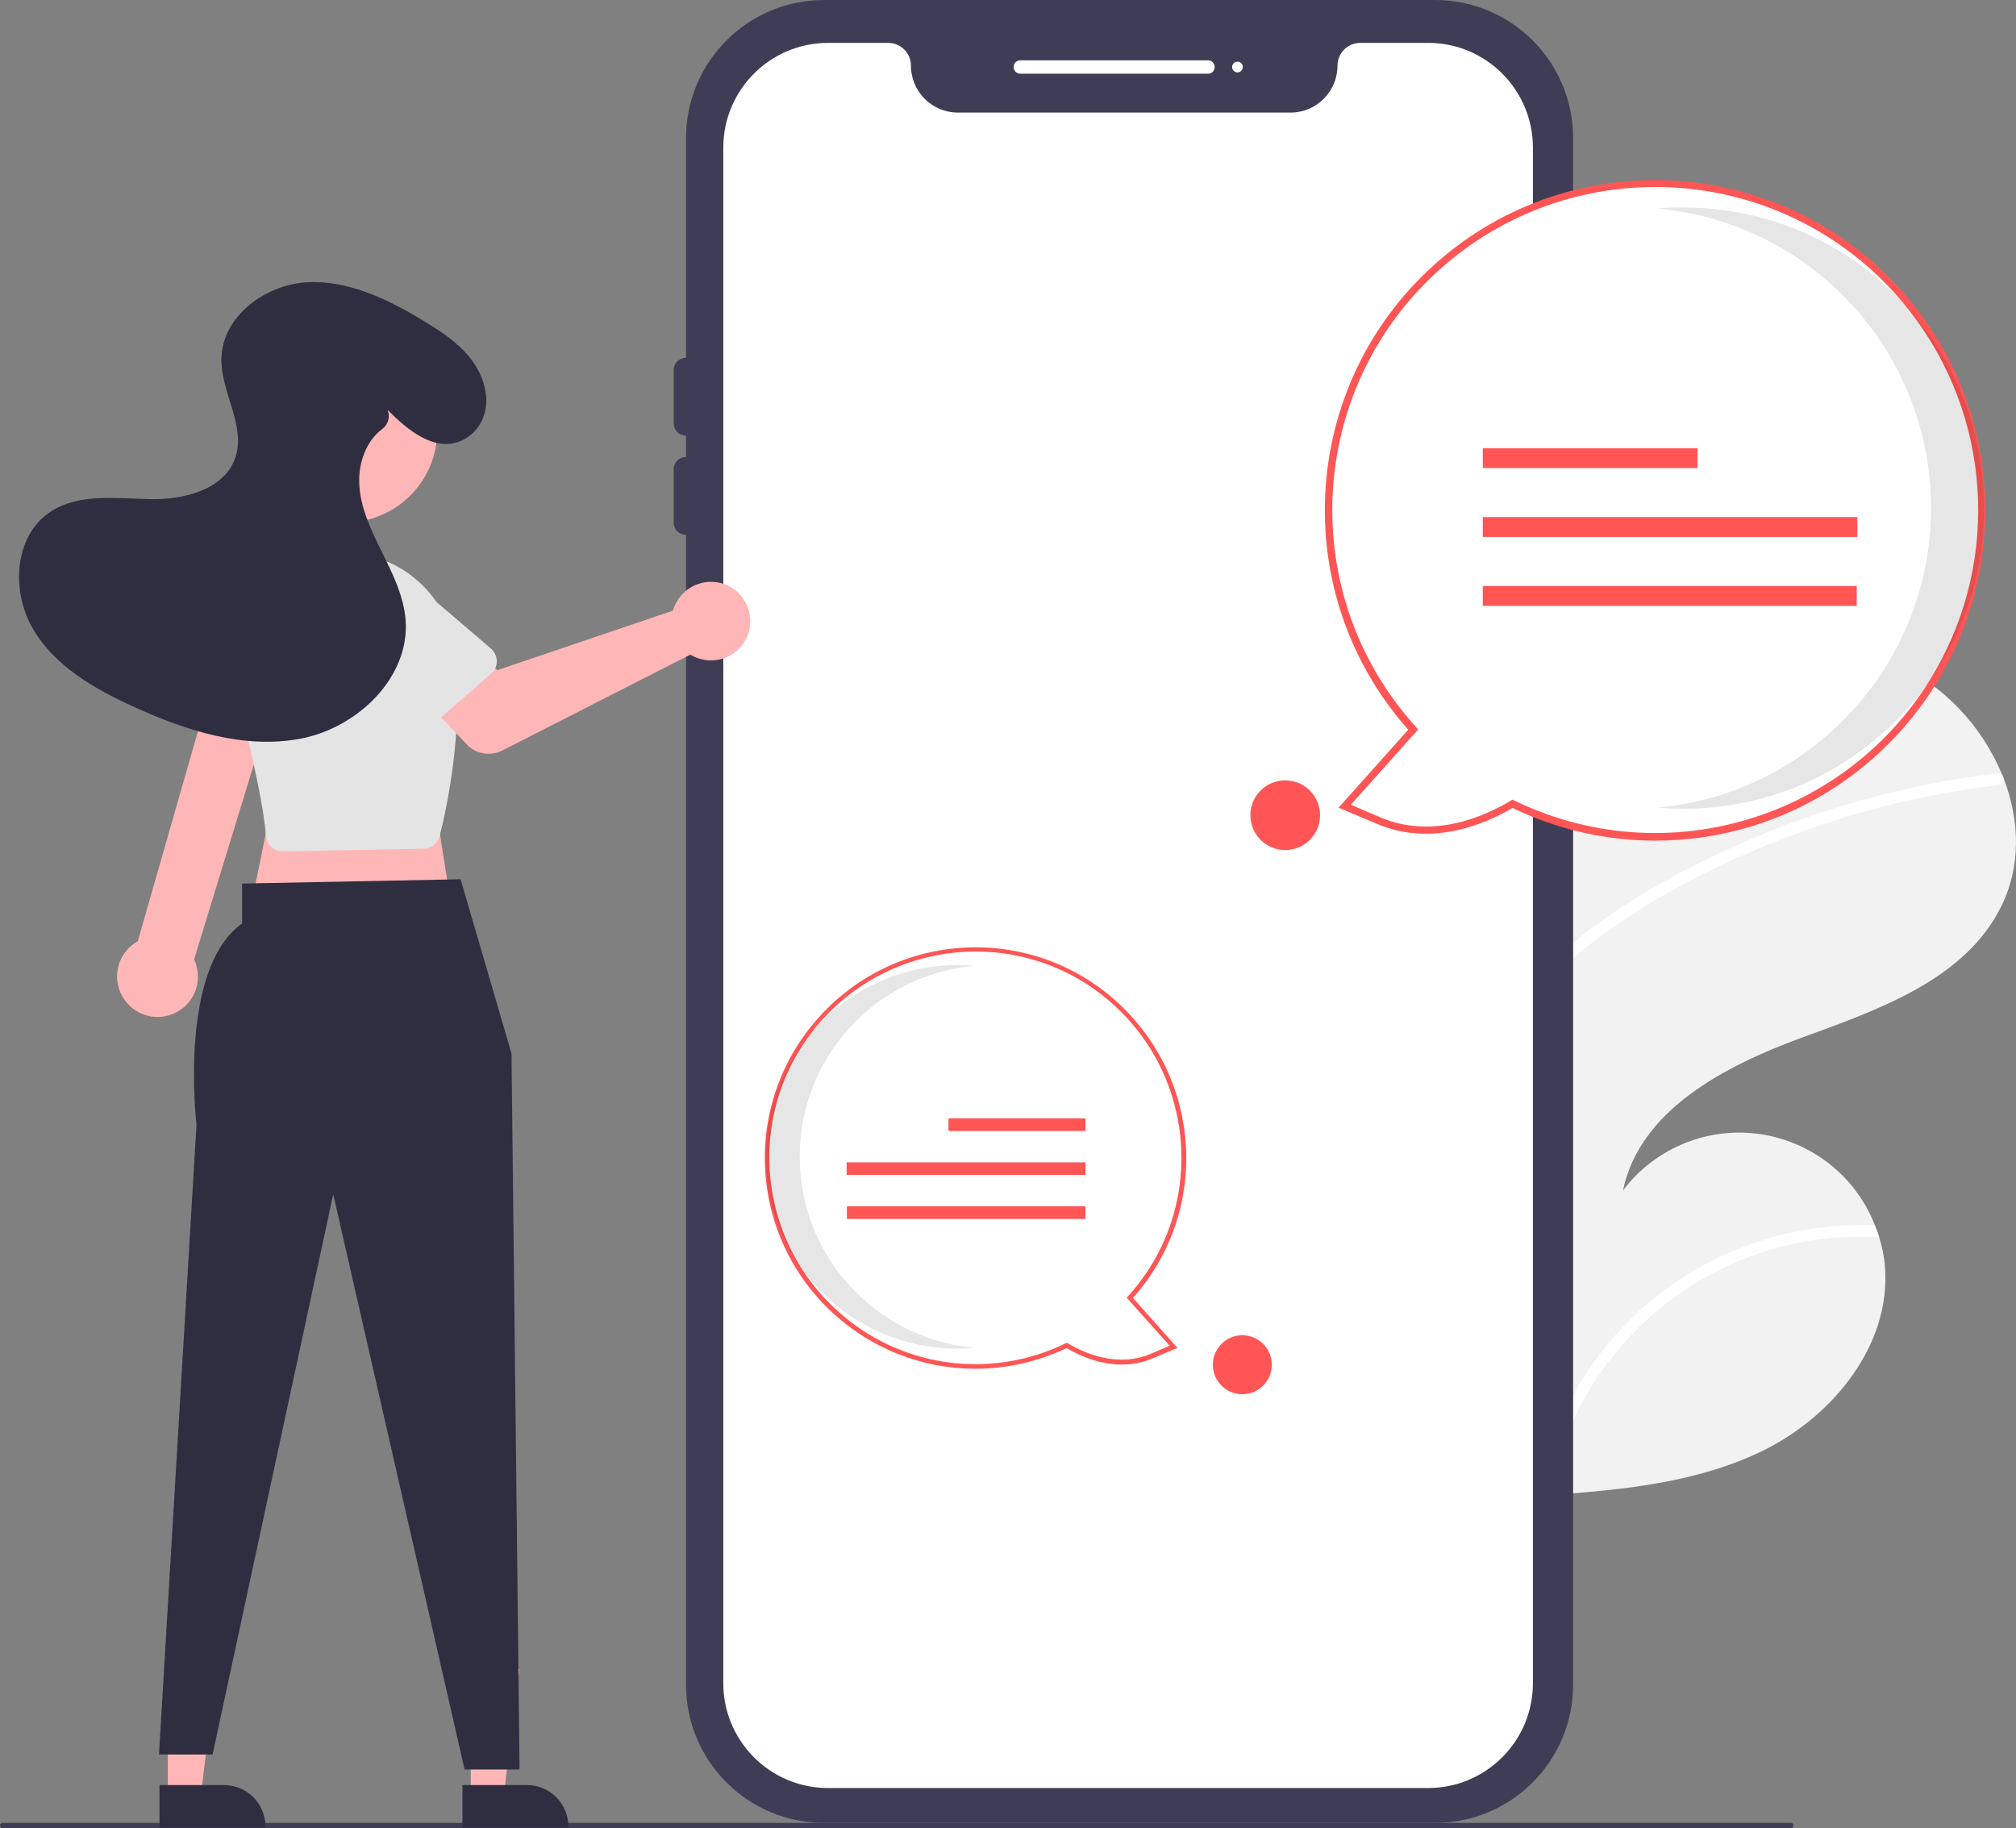 <?xml version="1.0" encoding="utf-8"?>
<!-- Generator: Adobe Illustrator 27.3.1, SVG Export Plug-In . SVG Version: 6.00 Build 0)  -->
<svg version="1.1" id="e0099732-1b76-45ab-8d98-76d91fa64768"
	 xmlns="http://www.w3.org/2000/svg" xmlns:xlink="http://www.w3.org/1999/xlink" x="0px" y="0px" viewBox="0 0 752 682"
	 style="enable-background:new 0 0 752 682;" xml:space="preserve">
<rect x="0" y="0" width="752" height="682" fill="#808080" stroke="none"/>
<style type="text/css">
	.st0{fill:#F2F2F2;}
	.st1{fill:#FFFFFF;}
	.st2{fill:#3F3D56;}
	.st3{fill:#FFB6B6;}
	.st4{fill:#2F2E41;}
	.st5{fill:#E4E4E4;}
	.st6{fill:#FF5555;}
	.st7{opacity:0.1;enable-background:new    ;}
</style>
<path class="st0" d="M573.3,271.2c-1.6,1.1-3.1,2.2-4.7,3.3c-15,43.3-22.6,88.9-22.5,134.7c0,5.3,0.1,10.6,0.3,15.9
	c1.7,39.6,9.2,78.7,22.4,116c0.7,2,1.4,3.9,2.1,5.9c0.5,1.4,1,2.8,1.6,4.2c0.6,0.7,1.1,1.4,1.7,2.1c0,0,0.1,0.1,0.1,0.1
	c0.2,0.3,0.4,0.6,0.7,0.8c1,1.2,1.9,2.3,2.9,3.5l-0.8,0.1l-1.9,0.2l0,0c0.6,0,1.3-0.1,1.9-0.2c0.2,0,0.5,0,0.7,0
	c0.2,0,0.4,0,0.7-0.1c27.5-2,55.6-4.7,80.2-17.1c25.7-13,46.8-39.5,44.4-68.2c-0.3-3.8-1.1-7.5-2.2-11.1c-0.5-1.5-1-3-1.6-4.4
	c-11-27.9-42.6-41.6-70.5-30.6c-9.3,3.7-17.4,9.8-23.4,17.8c6.2-29.9,37.8-46.4,66.4-56.9c28.7-10.5,61-21.6,74.6-48.9
	c7.6-15.2,7-32.5,0.9-48.2c-0.2-0.5-0.4-1-0.6-1.4c-7.7-18.4-22-33.3-40.2-41.6c-34-14.9-74.1-7.3-107.5,8.9
	C590.1,260.5,581.5,265.6,573.3,271.2z"/>
<path class="st1" d="M677.3,458.2c-26,3.6-50.2,15.5-69,33.8c-16,15.8-27.4,35.7-33,57.4c-0.3,1.2-0.6,2.5-0.9,3.7
	c-0.7-1.2-1.4-2.5-2.1-3.7c-0.4-0.8-0.9-1.6-1.3-2.4c0.5,1.4,1,2.8,1.6,4.2c0.6,0.7,1.1,1.4,1.7,2.1c0,0,0.1,0.1,0.1,0.1
	c0.2,0.3,0.4,0.6,0.7,0.8c1,1.2,1.9,2.3,2.9,3.5l-0.8,0.1l-1.9,0.2l0,0c0.6,0,1.3-0.1,1.9-0.2c0.2,0,0.5,0,0.7,0
	c0.1-0.4,0.1-0.7,0.2-1.1c11.4-57.9,63.8-98.6,122.8-95.2c-0.5-1.5-1-3-1.6-4.4C691.9,456.8,684.6,457.2,677.3,458.2z"/>
<path class="st1" d="M585.5,352.8c-10.1,8.3-19,18.1-26.3,29c-3.8,5.8-7.1,11.9-9.7,18.4c-1.3,3-2.4,6-3.4,9.1
	c0,5.3,0.1,10.6,0.3,15.9c0.8-4,1.8-8,3-11.9c0.6-2.2,1.3-4.3,2.1-6.4c8.5-23.4,25.1-42.4,44.9-57.2c21.3-15.8,45.5-28,70.2-37.4
	c25.3-9.7,51.7-16.2,78.6-19.4c1.3-0.2,2.2-1.3,2.1-2.6c0-0.5-0.2-1-0.6-1.4c-0.4-0.4-0.9-0.5-1.5-0.4c-3.3,0.4-6.6,0.8-9.9,1.3
	c-27.5,4.1-54.4,11.6-80,22.3C630.5,322.5,606.1,335.5,585.5,352.8z"/>
<circle class="st0" cx="716.2" cy="210.1" r="9.2"/>
<path class="st2" d="M535.3,680H307.4c-28.5,0-51.5-23.1-51.5-51.5V51.5c0-28.5,23.1-51.5,51.5-51.5h227.9
	c28.5,0,51.5,23.1,51.5,51.5v576.9C586.8,656.9,563.8,680,535.3,680z"/>
<path class="st1" d="M532.8,16h-25.4c-4.7,0-8.5,3.8-8.5,8.5c0,9.6-7.8,17.5-17.5,17.5H357.3c-9.6,0-17.5-7.8-17.5-17.5
	c0-4.7-3.8-8.5-8.5-8.5h-22.4c-21.6,0-39.1,17.5-39.1,39.1v572.8c0,21.6,17.5,39.1,39.1,39.1h223.8c21.6,0,39.1-17.5,39.1-39.1V55.1
	C571.8,33.5,554.3,16,532.8,16z"/>
<path class="st1" d="M450.6,27.5h-70c-1.4,0-2.5-1.1-2.5-2.5s1.1-2.5,2.5-2.5h70c1.4,0,2.5,1.1,2.5,2.5S452,27.5,450.6,27.5z"/>
<circle class="st1" cx="461.6" cy="25" r="2"/>
<path class="st2" d="M588.8,227.5c-2.5,0-4.5-2-4.5-4.5v-88c0-2.5,2-4.5,4.5-4.5s4.5,2,4.5,4.5v88
	C593.3,225.5,591.3,227.5,588.8,227.5z"/>
<path class="st2" d="M255.8,162.5c-2.5,0-4.5-2-4.5-4.5v-20c0-2.5,2-4.5,4.5-4.5c2.5,0,4.5,2,4.5,4.5l0,0v20
	C260.3,160.5,258.3,162.5,255.8,162.5z"/>
<path class="st2" d="M255.8,199.5c-2.5,0-4.5-2-4.5-4.5v-20c0-2.5,2-4.5,4.5-4.5c2.5,0,4.5,2,4.5,4.5v20
	C260.3,197.5,258.3,199.5,255.8,199.5z"/>
<path class="st2" d="M668,682H1c-0.6,0-1-0.4-1-1s0.4-1,1-1h667c0.6,0,1,0.4,1,1S668.6,682,668,682z"/>
<polygon class="st3" points="62.6,669.9 74.9,669.9 80.7,622.6 62.6,622.6 "/>
<path class="st4" d="M59.5,665.9l24.1,0h0c8.5,0,15.4,6.9,15.4,15.4v0.5l-39.5,0L59.5,665.9z"/>
<polygon class="st3" points="175.6,669.9 187.9,669.9 193.7,622.6 175.6,622.6 "/>
<path class="st4" d="M172.5,665.9l24.1,0h0c8.5,0,15.4,6.9,15.4,15.4v0.5l-39.5,0L172.5,665.9z"/>
<polygon class="st3" points="160.8,290 168.8,341 92.8,342 102.8,293 "/>
<path class="st4" d="M171.8,328l19,65l3,267.1h-20.5l-49-214.6l-45,209h-20l14-235c0,0-7-58,17-75v-14.9L171.8,328z"/>
<path class="st3" d="M62.8,378.8c8-2.2,12.7-10.4,10.5-18.4c-0.2-0.9-0.5-1.7-0.9-2.5l32.3-105.4L81,247.8L51.4,351.1
	c-7.3,4.1-9.9,13.2-5.8,20.5C49,377.7,56.1,380.7,62.8,378.8z"/>
<circle class="st3" cx="128.8" cy="160.6" r="34.3"/>
<path class="st5" d="M104.2,317.5c-2.8-0.5-4.8-2.9-5-5.7c-0.8-10.3-4.5-28.3-11.1-53.4c-5.8-22.2,7.4-44.9,29.6-50.8
	c1.5-0.4,3.1-0.7,4.7-0.9l0,0c22.7-3.3,43.8,12.5,47.1,35.2c0.1,0.4,0.1,0.8,0.2,1.2c3.3,28.8-2.9,57.7-5.7,68.8
	c-0.7,2.7-3.1,4.7-6,4.7l-52.4,1C105.1,317.6,104.7,317.6,104.2,317.5z"/>
<path class="st3" d="M251.8,225.6c-0.3,0.7-0.6,1.4-0.8,2.2L185.5,250L172.8,239l-19.2,16.9l20.5,21.8c3.4,3.6,8.8,4.5,13.2,2.3
	l70.2-35.8c6.9,4.2,15.9,2.1,20.2-4.8c4.2-6.9,2.1-15.9-4.8-20.2c-6.9-4.2-15.9-2.1-20.2,4.8C252.4,224.5,252.1,225,251.8,225.6
	L251.8,225.6z"/>
<path class="st5" d="M183.2,251.3l-23.9,20.9c-2.6,2.3-6.6,2-8.9-0.6c-0.2-0.2-0.4-0.5-0.6-0.7l-17.1-26.6
	c-6.3-7.3-5.5-18.3,1.8-24.6c7.3-6.3,18.2-5.5,24.6,1.7l24,20.5c2.6,2.3,3,6.2,0.7,8.9C183.6,250.8,183.4,251.1,183.2,251.3
	L183.2,251.3z"/>
<path class="st5" d="M101,279.5l-29.5-11.6c-3.2-1.3-4.8-4.9-3.6-8.1c0.1-0.3,0.2-0.6,0.4-0.8L84,231.4c3.6-9,13.7-13.3,22.7-9.7
	c8.9,3.6,13.3,13.7,9.8,22.6l-7.1,30.7c-0.8,3.4-4.2,5.5-7.5,4.7C101.6,279.7,101.3,279.6,101,279.5L101,279.5z"/>
<path class="st4" d="M144.6,152.9c7.5,7.6,17.6,16,27.7,11.4c6.6-3,10-10.3,8.9-17.5c-1.8-12.9-12.4-20.6-22.7-26.8
	c-13.4-8.2-28.3-15.5-43.9-14.7s-31.7,12.7-32,28.4c-0.3,12.6,9.2,25,5.2,37c-4.1,12-19.3,15.8-32,15.5s-26.6-2.2-37.1,4.8
	c-13.5,9-14.6,29.6-6.4,43.6s23.1,22.5,37.9,29.2c19.5,8.9,41.2,15.8,62.2,11.7s40.5-22.8,38.9-44.2c-0.7-9-4.9-17.4-8.9-25.5
	s-8.1-16.6-8.4-25.6c-0.3-7.5,2.6-15.7,8.5-20.1c2.2-1.6,3.1-4.4,2.2-6.9L144.6,152.9z"/>
<path class="st1" d="M564.2,299.9c-10.8,6.5-30.1,14.6-49.8,6.3l-12.7-5.4l25.5-28.6c-45.2-49.8-41.4-126.9,8.4-172.1
	s126.9-41.4,172.1,8.4c45.2,49.8,41.4,126.9-8.4,172.1C662.4,314,608.9,321.6,564.2,299.9z"/>
<path class="st6" d="M564.2,301.4c-10.4,6.1-30.2,14.5-50.4,6l-14.5-6.1l26-29.1c-45.2-50.9-40.6-128.7,10.2-173.9
	c50.9-45.2,128.7-40.6,173.9,10.2c44.9,50.5,40.7,127.7-9.3,173.1l0,0C663.2,315.3,609.3,323.2,564.2,301.4L564.2,301.4z
	 M706.7,109.3C662,60,585.8,56.3,536.5,101c-49.3,44.7-53,120.9-8.3,170.2c0,0,0,0,0,0l0.8,0.9l-25.1,28.1l11,4.7
	c19.5,8.3,38.8-0.3,48.6-6.2l0.6-0.4l0.7,0.3c59.9,29.1,131.9,4.1,161-55.7C747.3,198.7,739.7,145.8,706.7,109.3L706.7,109.3z"/>
<path class="st7" d="M720.3,189.5c0-58.1-44.4-106.6-102.2-111.7c3.3-0.3,6.6-0.4,9.9-0.4c61.9,0,112.1,50.2,112.1,112.2
	c0,61.9-50.2,112.1-112.1,112.1c-3.3,0-6.6-0.2-9.9-0.4C675.9,296.1,720.3,247.6,720.3,189.5z"/>
<rect x="553.1" y="167.2" class="st6" width="80.1" height="7.4"/>
<rect x="553.1" y="192.9" class="st6" width="139.7" height="7.4"/>
<rect x="553.1" y="218.6" class="st6" width="139.5" height="7.4"/>
<path class="st1" d="M311.7,489.5c-31.8-28.8-34.2-78-5.4-109.8c28.8-31.8,78-34.2,109.8-5.4c31.8,28.8,34.2,78,5.4,109.8l0,0
	l16.3,18.2l-8.1,3.4c-12.6,5.3-24.9,0.1-31.8-4C369.3,515.7,335.2,510.8,311.7,489.5z"/>
<path class="st6" d="M363.8,510.6c-19.5,0-38.3-7.3-52.7-20.4l0,0c-32.2-29.2-34.6-78.9-5.4-111c29.2-32.2,78.9-34.6,111-5.4
	c31.9,29,34.6,78.2,5.9,110.4l16.6,18.6l-9.2,3.9c-12.9,5.5-25.5,0.1-32.1-3.8C387.2,507.9,375.6,510.6,363.8,510.6z M312.3,488.9
	c23.2,21.2,57,26,85.2,12.2l0.4-0.2l0.4,0.2c6.2,3.7,18.5,9.2,31,3.9l7-3l-16-17.9l0.5-0.6c28.5-31.4,26.1-80-5.3-108.6
	s-80-26.1-108.6,5.3S280.8,460.4,312.3,488.9L312.3,488.9z"/>
<path class="st7" d="M298.3,431.5c0-37,28.3-68,65.2-71.2c-2.1-0.2-4.2-0.3-6.3-0.3c-39.5,0-71.5,32.1-71.5,71.6
	c0,39.5,32,71.5,71.5,71.5c2.1,0,4.2-0.1,6.3-0.3C326.6,499.4,298.3,468.5,298.3,431.5z"/>
<rect x="353.8" y="417.2" class="st6" width="51.1" height="4.7"/>
<rect x="315.8" y="433.6" class="st6" width="89.1" height="4.7"/>
<rect x="315.9" y="450" class="st6" width="89" height="4.7"/>
<circle class="st6" cx="463.4" cy="509.1" r="11"/>
<circle class="st6" cx="479.4" cy="304.1" r="13"/>
</svg>
